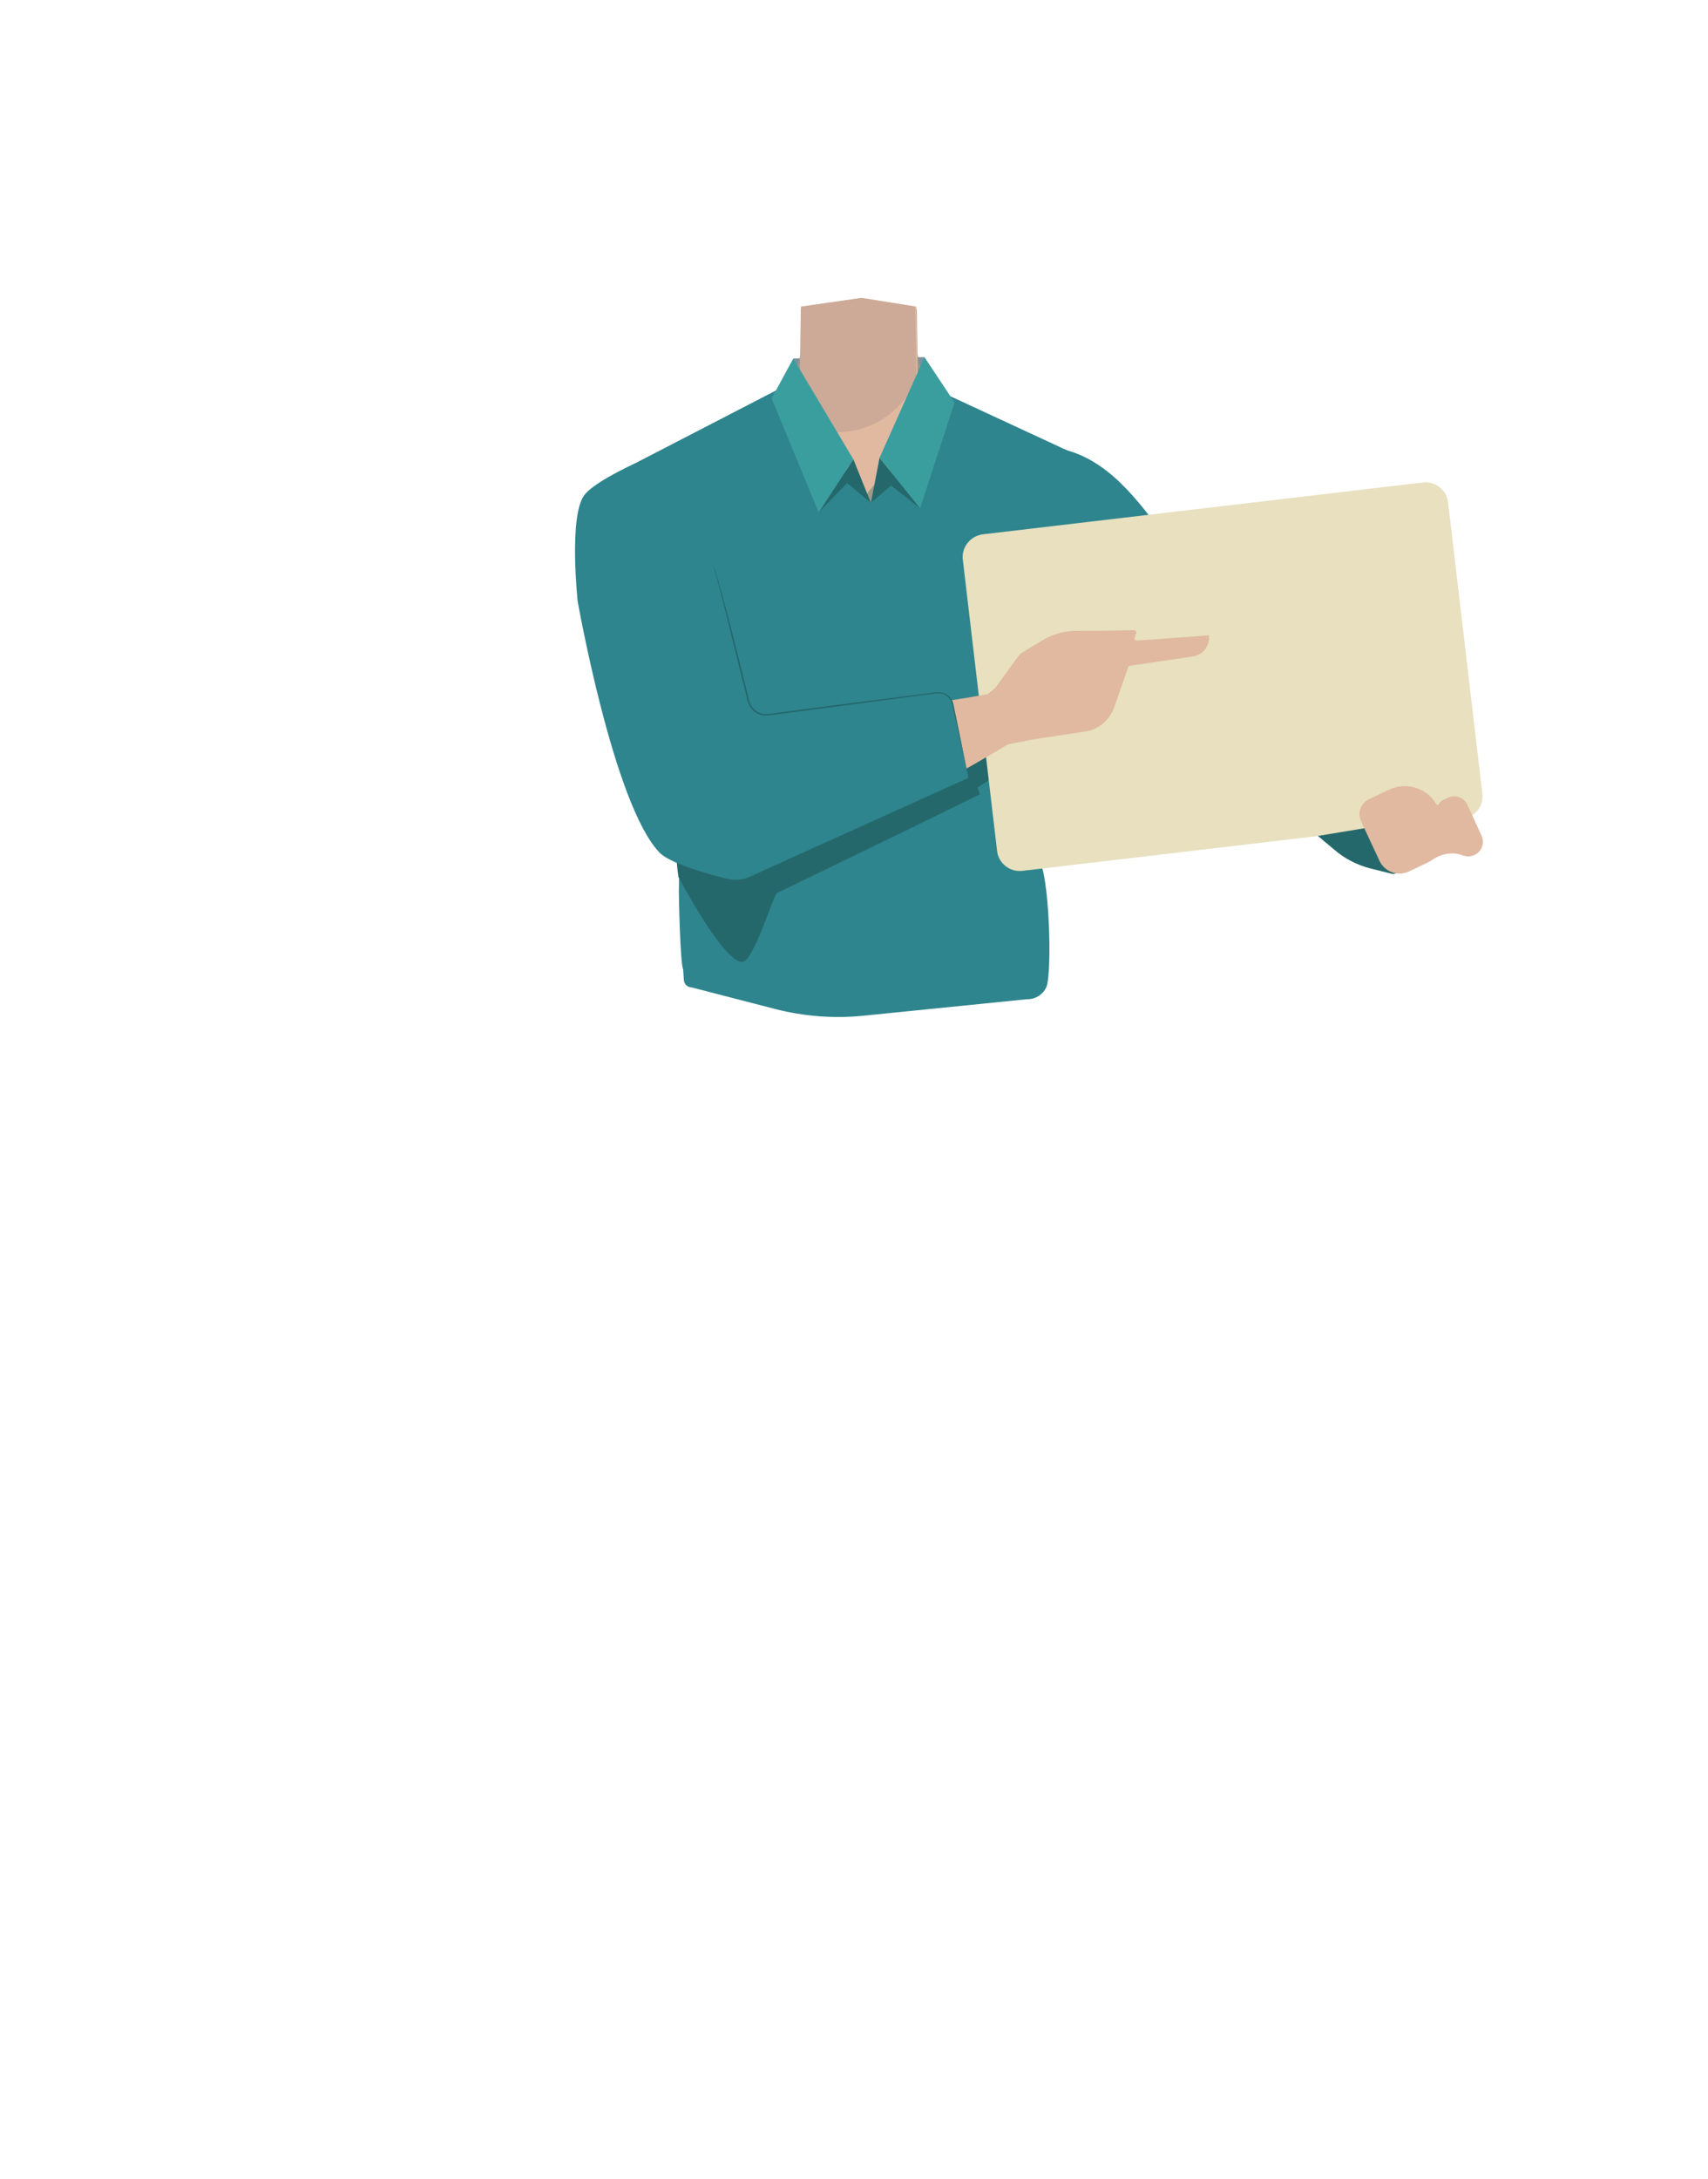 <?xml version="1.0" encoding="utf-8"?>
<!-- Generator: Adobe Illustrator 26.0.3, SVG Export Plug-In . SVG Version: 6.00 Build 0)  -->
<svg version="1.1" id="Calque_1" xmlns="http://www.w3.org/2000/svg" xmlns:xlink="http://www.w3.org/1999/xlink" x="0px" y="0px"
	 viewBox="0 0 788 1005" style="enable-background:new 0 0 788 1005;" xml:space="preserve">
<style type="text/css">
	.st0{fill:#7A919E;}
	.st1{fill:#9D9B88;}
	.st2{fill:#E0B9A0;}
	.st3{fill:#2E858E;}
	.st4{fill:#9F9D8A;stroke:#000000;stroke-width:3;stroke-miterlimit:10;}
	.st5{fill:#25686B;}
	.st6{fill:#E8E0BF;}
	.st7{fill:#CCAA97;}
	.st8{fill:#3B9E9E;}
</style>
<polygon class="st0" points="365.1,194.3 366,165.3 426.5,164.7 426.1,194.3 "/>
<path class="st1" d="M411.5,321.9c10.8,7,22.3,34.9,34.8,37.7c4.4,1,13.4-5.2,15.8-9.1c8.9-14,4.6-53.2,17.2-64
	c10.6-9.1,36.2-3.9,36.9-42.3c0.4-23.3-26.9-34.5-33.5-36.8c-1.1-0.4-2.1-0.8-3.2-1.3L439,186c-9.6-4.7-15.7-14.5-15.8-25.1
	l-0.2-18.2l-27,2.1l-26.5-2.1l0.1,15.7c0.1,12.1-6.7,23.1-17.5,28.5L312,206.8c0,0-35.4,10.7-35,37.3c0.6,38.4,26.2,33.2,36.9,42.3
	c12.6,10.8,8.3,50,17.2,64c2.5,3.8,11.4,10.1,15.8,9.1c12.5-2.9,23.5-31.6,34.8-37.7C387.9,318.3,405.2,317.8,411.5,321.9z"/>
<polygon class="st2" points="397.8,137.4 422.8,141.4 423.8,199.4 396.3,231.9 369.1,199.4 370.1,141.4 "/>
<path class="st3" d="M458.3,251c11.9,25,40.9,38.8,40.9,38.8s53,32.8,70.4,44c8.2,5.3,25.2,16.6,39-3.6l0,0
	c11.3-16.6-2.8-30.4-10.2-36.2c-15-11.8-47.9-32.6-60.5-46.7c-9.4-10.5-23.3-34.1-46.7-39.9c0,0-15.1-3.1-28.2,12l-0.5,0.6
	C455.1,228.4,453.4,240.7,458.3,251z"/>
<path class="st4" d="M326.1,224.4c17.8,21.2,18.2,53.4,18.2,53.4s7.8,61.8,10.7,82.3c1.4,9.7,4.6,29.8-19.5,33.9l0,0
	c-19.8,3.4-26.4-15.2-28.7-24.3c-4.5-18.6-9.8-57.1-17.4-74.5c-5.6-12.9-19.4-30.6-15-54.3c0,0,1.5-19.8,20.7-25.4l0.8-0.2
	C307,212.1,318.8,215.7,326.1,224.4L326.1,224.4z"/>
<path class="st3" d="M313.2,410.9l1.6-132.2L294.3,213l65-33.6l42.8,52.5l36.3-49.2l64.7,30l-10.4,101l-26.6,72.1l13.2,10.8
	c4.8,6.3,6.2,51.1,3.5,58.5l0,0c-1.6,3.6-5.2,5.8-9,5.7l-75.4,7.6c-13.7,1.4-27.5,0.3-40.8-3.1l-38.3-9.9c-2,0-3.7-1.5-3.8-3.5
	l-0.3-4.7C313.8,444.2,313.2,414,313.2,410.9z"/>
<path class="st5" d="M458.4,347.3l1.2,10.2l-8.6,5.7l1.1,3.1c-26.6,13.1-93,45.3-93.6,45.5c-1.6,0.6-10.8,31.8-16.1,31.8
	c-8.8,0-29.4-39.2-29.4-39.2s-2.1-13.9,0.2-13.4c2.3,0.5,123-45.9,125.8-45.2C441.8,346.5,458.4,347.3,458.4,347.3z"/>
<path class="st6" d="M453.5,246.4l202.9-23.9c5.8-0.7,11.1,3.5,11.7,9.3L683.9,366c0.7,5.8-3.5,11.1-9.3,11.7l-202.9,23.9
	c-5.8,0.7-11.1-3.5-11.7-9.3l-15.8-134.2C443.5,252.4,447.7,247.1,453.5,246.4z"/>
<path class="st2" d="M665.8,368.9l2.2-1c3.4-1.6,7.5-0.1,9,3.3l6.5,14.1c1.6,3.4,0.1,7.5-3.3,9l0,0c-3.4,1.6-7.5,0.1-9-3.3
	l-7.5-16.3C662.7,372.4,663.6,369.9,665.8,368.9z"/>
<path class="st5" d="M608,385.5l40.5-6.7l-2.1,20.9c-0.2,2-2,3.5-4,3.3c-0.2,0-0.4,0-0.5-0.1l-9.6-2.4c-6.3-1.6-12.1-4.6-17-8.9
	L608,385.5z"/>
<path class="st2" d="M631.7,368.5l9.3-4.4c8.4-3.9,18.4-0.3,22.4,8.1l0,0l2.2,4.8c3.7,8,0.3,17.4-7.6,21.1l0,0l-8,3.8
	c-5.1,2.4-11.1,0.2-13.5-4.8l0,0l-8.5-18.2C626.1,374.9,627.8,370.3,631.7,368.5L631.7,368.5L631.7,368.5z"/>
<path class="st2" d="M452.1,323.1l12.6,19.5c0.2,0.4,0.7,0.6,1.1,0.5l10.8-2.1l24.2-3.7c6.1-0.9,11.1-5.2,13.2-11l6.5-18.6
	c0.1-0.4,0.5-0.7,0.9-0.7l29.1-4.3c4.2-0.7,7.2-4.2,7.3-8.5V293l-33.2,2.4c-0.8,0.1-1.4-0.7-1.1-1.5l0.7-1.8
	c0.3-0.7-0.3-1.5-1.1-1.5l-16.1,0.3h-10.4c-5.7,0-11.2,1.6-16,4.6l-9.3,5.6c-0.1,0.1-0.2,0.1-0.3,0.2c-1.9,2.1-2.6,3.2-6.3,8.3
	l-5.4,7.5"/>
<path class="st2" d="M311,373.6c-3.8-19.5,17.3-30.1,25.2-33.5s25.4-6.4,34-7.9c22-3.8,59.5-7.3,81-11.3c14.1-2.6,21.5-4.4,25.6,4.2
	c3.7,7.8-4.1,13.7-8.9,16.5c-19.5,11.6-61.6,36.1-84,44.9c-9.2,3.6-28.4,9.2-38.3,9.6C318.1,397.3,312.1,379.3,311,373.6z"/>
<path class="st3" d="M320.4,202c0,0-43.2,16.3-50.8,26.3c-7.3,9.6-3.1,48.9-3.1,48.9s16.6,94.1,37.8,116c5,5.1,22.4,9.9,31.4,12.1
	c3.4,0.8,7,0.5,10.2-1l100.9-45.6l-8.5-40l-91.1,11.9l-18-67.6"/>
<polygon class="st5" points="393.7,211.8 401.8,231.9 390.8,222.8 377.7,236.3 "/>
<polygon class="st5" points="401.8,231.9 405.8,211.1 424.5,234.4 411.1,223.9 "/>
<g>
	<path class="st5" d="M328.9,260.6c0.2,0.2,0.3,0.4,0.4,0.7c0.2,0.4,0.6,1.8,0.8,2.2c4.4,14.7,8.3,30.5,12,45.3l3,12.1
		c0.8,5.6,4.6,9.4,10.5,8.2l3.1-0.4c12.7-1.8,54.8-7.1,68.2-8.8c1.7-0.2,4.5-0.7,6.2-0.7c3.3,0,6.3,2.6,6.8,5.8
		c1.4,6.4,5.5,27,6.9,33.7c-1-4.7-5.9-26.4-6.7-30.5l-0.7-3.1c-0.5-3-3.3-5.4-6.4-5.4c-1.7,0.1-4.5,0.5-6.2,0.7
		c-13.6,1.8-55.2,7.4-68.2,9l-3.1,0.4c-6.1,1.2-10.3-2.8-11.1-8.7l-3-12.1c-3.2-12.6-8-33.1-11.5-45.4l-0.5-1.5l-0.3-0.7
		C329.2,261,329.1,260.8,328.9,260.6L328.9,260.6z"/>
</g>
<path class="st2" d="M660.9,370.6c0,0,2.5,1,5.5,0.6s11.4,21.1,11.4,21.1l-3.2,2.1c0,0-6.8-3.2-15,2.9
	C660.6,391,660.9,370.6,660.9,370.6z"/>
<path class="st7" d="M422.8,174.8l-0.6-32.7c-0.1-0.3-0.2-0.5-0.4-0.8l-24.6-3.9l-27.7,4l-0.9,53.7c5.3,2.7,11.3,4.2,17.7,4.2
	C402.7,199.3,416.8,189.2,422.8,174.8z"/>
<polygon class="st8" points="356,183.7 366,165.3 393.7,211.8 377.7,236.3 "/>
<polygon class="st8" points="440.4,185.6 426.5,164.7 405.8,211.1 424.5,234.4 "/>
</svg>

